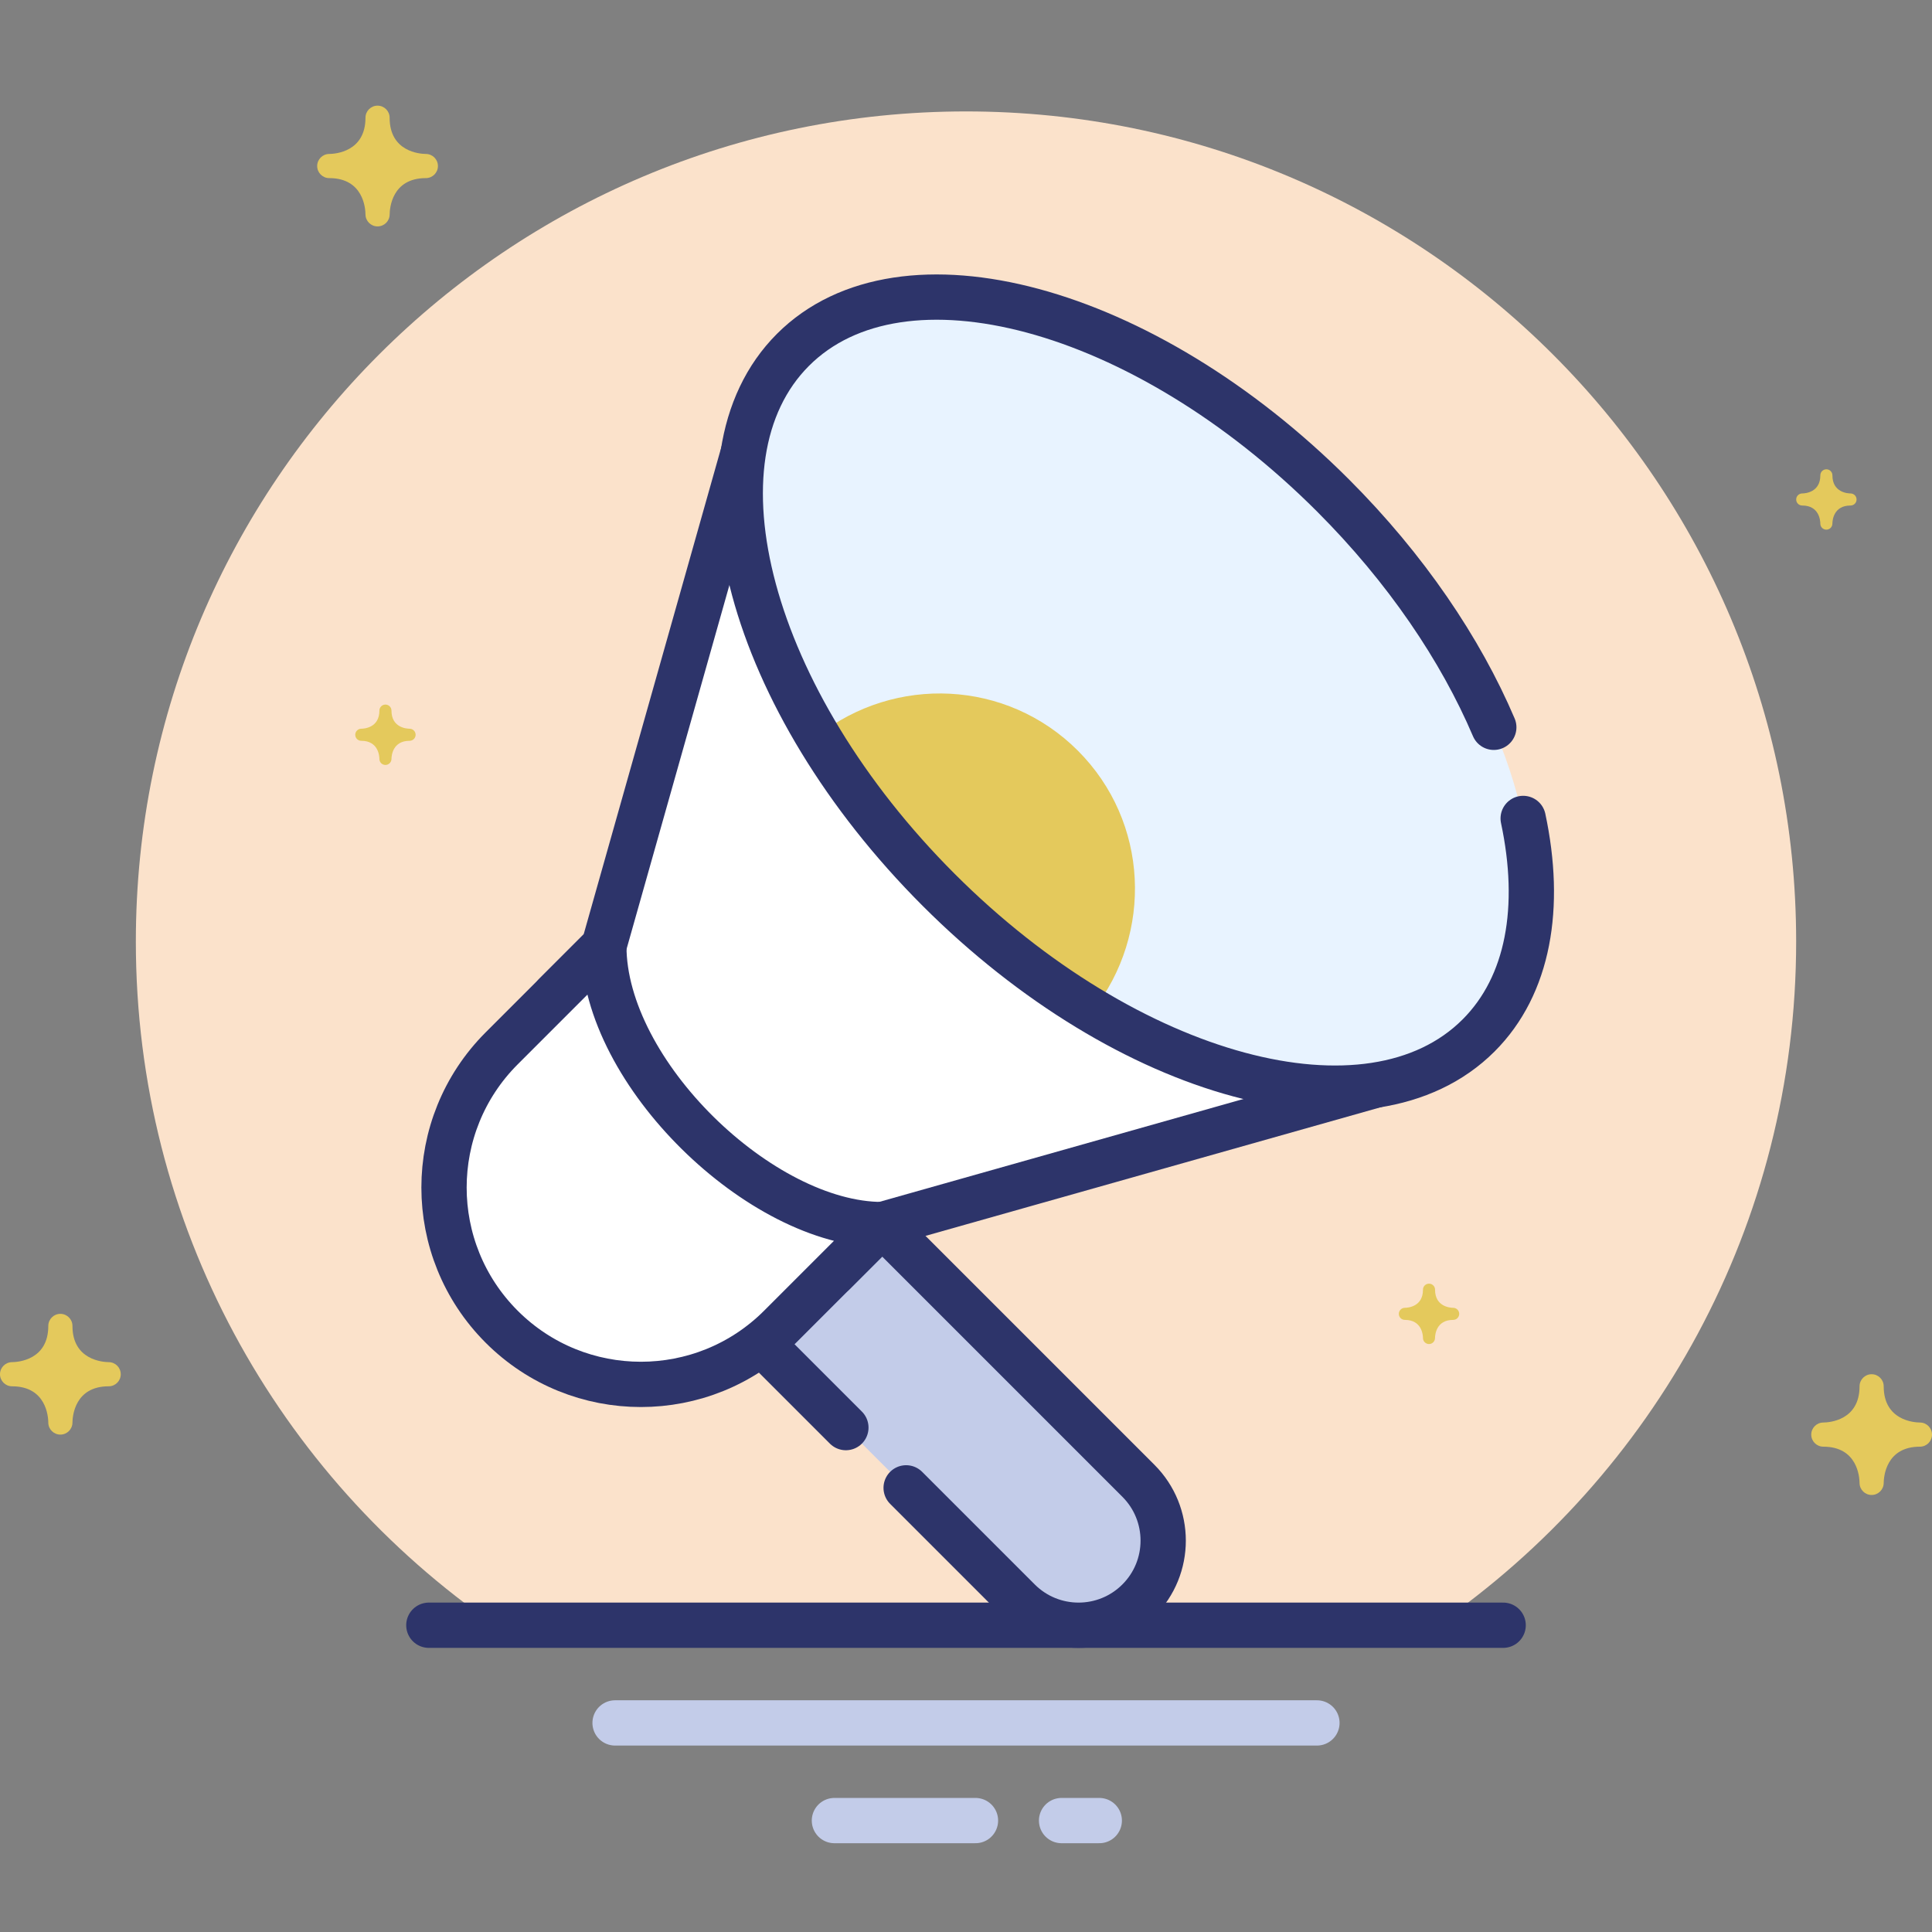<?xml version="1.0" encoding="utf-8"?>
<!-- Generator: Adobe Illustrator 17.0.0, SVG Export Plug-In . SVG Version: 6.00 Build 0)  -->
<!DOCTYPE svg PUBLIC "-//W3C//DTD SVG 1.1//EN" "http://www.w3.org/Graphics/SVG/1.1/DTD/svg11.dtd">
<svg version="1.1" xmlns="http://www.w3.org/2000/svg" xmlns:xlink="http://www.w3.org/1999/xlink" x="0px" y="0px" width="64px"
	 height="64px" viewBox="0 0 64 64" enable-background="new 0 0 64 64" xml:space="preserve">
<rect x="0" y="0" width="64" height="64" fill="#808080" stroke="none"/>
<g id="Layer_4">
</g>
<g id="Layer_3">
</g>
<g id="Layer_2">
</g>
<g id="Layer_1">
</g>
<g id="Layer_5">
	<g>
		<g>
			<path fill="#FBE2CB" d="M59.5,31.191c0-15.188-12.312-27.5-27.5-27.5S4.5,16.003,4.5,31.191c0,9.396,4.715,17.687,11.905,22.647
				h31.191C54.785,48.878,59.5,40.587,59.5,31.191z"/>
		</g>
		
			<line fill="none" stroke="#2D346A" stroke-width="1.5" stroke-linecap="round" stroke-miterlimit="10" x1="14.206" y1="53.838" x2="49.794" y2="53.838"/>
		
			<line fill="none" stroke="#C3CCE9" stroke-width="1.5" stroke-linecap="round" stroke-linejoin="round" stroke-miterlimit="10" x1="20.375" y1="57.074" x2="43.625" y2="57.074"/>
		
			<line fill="none" stroke="#C3CCE9" stroke-width="1.5" stroke-linecap="round" stroke-linejoin="round" stroke-miterlimit="10" x1="27.641" y1="60.309" x2="32.314" y2="60.309"/>
		
			<line fill="none" stroke="#C3CCE9" stroke-width="1.5" stroke-linecap="round" stroke-linejoin="round" stroke-miterlimit="10" x1="35.166" y1="60.309" x2="36.415" y2="60.309"/>
	</g>
	<g>
		
			<path fill="#C3CCE9" stroke="#2D346A" stroke-width="1.5" stroke-linecap="round" stroke-linejoin="round" stroke-miterlimit="10" d="
			M28.021,47.291l-8.72-8.72c-1.095-1.095-1.095-2.87,0-3.964l0,0c1.095-1.095,2.87-1.095,3.964,0l14.446,14.446
			c1.095,1.095,1.095,2.87,0,3.964l0,0c-1.095,1.095-2.87,1.095-3.964,0l-3.73-3.73"/>
		<g>
			
				<polygon fill="#FFFFFF" stroke="#2D346A" stroke-width="1.5" stroke-linecap="round" stroke-linejoin="round" stroke-miterlimit="10" points="
				20.003,31.344 18.392,32.955 27.613,42.177 29.225,40.566 45.585,35.943 24.626,14.984 			"/>
			
				<ellipse transform="matrix(0.707 -0.707 0.707 0.707 -5.204 33.325)" fill="#E8F3FF" cx="37.624" cy="22.944" rx="9.238" ry="16.06"/>
			
				<path fill="#FFFFFF" stroke="#2D346A" stroke-width="1.5" stroke-linecap="round" stroke-linejoin="round" stroke-miterlimit="10" d="
				M16.619,34.728c-2.547,2.547-2.547,6.675,0,9.222c2.546,2.546,6.675,2.547,9.222,0l3.384-3.384c-4.015,0-9.222-5.028-9.222-9.222
				L16.619,34.728z"/>
			<path fill="#E4C95C" d="M27.088,24.37c1.043,1.747,2.383,3.485,4.005,5.106c1.621,1.621,3.359,2.962,5.106,4.005
				c2.008-2.559,1.863-6.258-0.495-8.616C33.345,22.508,29.647,22.362,27.088,24.37z"/>
			
				<path fill="none" stroke="#2D346A" stroke-width="1.5" stroke-linecap="round" stroke-linejoin="round" stroke-miterlimit="10" d="
				M49.484,24.093c-1.101-2.584-2.908-5.262-5.327-7.681c-6.272-6.272-14.28-8.431-17.888-4.824s-1.448,11.616,4.824,17.888
				s14.28,8.431,17.888,4.824c1.662-1.662,2.1-4.258,1.476-7.188"/>
		</g>
	</g>
	<path fill="#E4C95C" d="M62.4,49.125c0.002-0.201,0.071-1.202,1.2-1.202c0.002,0,0.002,0,0.003,0c0.002,0,0.003,0,0.005,0h0
		c0.001,0,0.001,0,0.001,0h0.001c0,0,0.001,0,0.002,0C63.827,47.917,64,47.74,64,47.523c0-0.22-0.178-0.399-0.398-0.4
		c-0.201-0.002-1.202-0.071-1.202-1.2c0-0.221-0.179-0.4-0.4-0.4c-0.221,0-0.4,0.179-0.4,0.4c0,1.129-1.001,1.198-1.202,1.2
		c-0.22,0.001-0.398,0.18-0.398,0.4c0,0.221,0.179,0.4,0.4,0.4c1.129,0,1.198,1.002,1.2,1.2c0,0.002,0,0.002,0,0.002
		c0,0.003,0.001,0.006,0,0.006v0.001v0.001c0,0,0,0.001,0,0.002c0.006,0.215,0.183,0.388,0.4,0.388
		C62.22,49.523,62.399,49.345,62.4,49.125z"/>
	<path fill="#E4C95C" d="M12.968,25.141c0.001-0.101,0.036-0.601,0.6-0.601h0.001h0.002h0h0.001h0.001h0
		c0.108-0.003,0.195-0.091,0.195-0.2c0-0.11-0.089-0.199-0.199-0.2c-0.101-0.001-0.601-0.036-0.601-0.6c0-0.111-0.089-0.2-0.2-0.2
		s-0.2,0.089-0.2,0.2c0,0.564-0.5,0.599-0.601,0.6c-0.11,0.001-0.199,0.09-0.199,0.2c0,0.111,0.089,0.2,0.2,0.2
		c0.565,0,0.599,0.501,0.6,0.6v0.001c0,0.001,0.001,0.003,0.001,0.003c-0.001,0-0.001,0-0.001,0s0,0,0,0.001v0.001
		c0.003,0.108,0.091,0.194,0.2,0.194C12.878,25.34,12.967,25.251,12.968,25.141z"/>
	<path fill="#E4C95C" d="M60.7,17.347c0.001-0.101,0.036-0.601,0.6-0.601c0.001,0,0.001,0,0.001,0c0.001,0,0.002,0,0.003,0h0h0.001
		h0.001c0,0,0,0,0.001,0c0.108-0.003,0.194-0.091,0.194-0.2c0-0.11-0.089-0.199-0.199-0.2c-0.101-0.001-0.601-0.036-0.601-0.6
		c0-0.111-0.089-0.2-0.2-0.2s-0.2,0.089-0.2,0.2c0,0.564-0.5,0.599-0.601,0.6c-0.11,0.001-0.199,0.09-0.199,0.2
		c0,0.111,0.089,0.2,0.2,0.2c0.565,0,0.599,0.501,0.6,0.6c0,0.001,0,0.001,0,0.001c0,0.001,0.001,0.003,0,0.003v0.001v0v0.001
		c0.003,0.108,0.091,0.194,0.2,0.194C60.61,17.546,60.699,17.457,60.7,17.347z"/>
	<path fill="#E4C95C" d="M47.537,44.324c0.001-0.101,0.036-0.601,0.6-0.601c0.001,0,0.001,0,0.001,0c0.001,0,0.002,0,0.003,0h0
		h0.001h0.001c0,0,0,0,0.001,0c0.108-0.003,0.194-0.091,0.194-0.2c0-0.11-0.089-0.199-0.199-0.2c-0.101-0.001-0.601-0.036-0.601-0.6
		c0-0.111-0.089-0.2-0.2-0.2s-0.2,0.089-0.2,0.2c0,0.564-0.5,0.599-0.601,0.6c-0.11,0.001-0.199,0.09-0.199,0.2
		c0,0.111,0.089,0.2,0.2,0.2c0.565,0,0.599,0.501,0.6,0.6c0,0.001,0,0.001,0,0.001c0,0.001,0.001,0.003,0,0.003v0.001v0v0.001
		c0.003,0.108,0.091,0.194,0.2,0.194C47.447,44.523,47.536,44.434,47.537,44.324z"/>
	<path fill="#E4C95C" d="M12.908,7.102C12.91,6.901,12.98,5.9,14.108,5.9c0.002,0,0.002,0,0.002,0c0.002,0,0.004,0,0.005,0h0
		c0.001,0,0.001,0,0.001,0h0.001c0,0,0.001,0,0.002,0c0.215-0.006,0.388-0.183,0.388-0.4c0-0.22-0.178-0.399-0.398-0.4
		c-0.201-0.002-1.202-0.071-1.202-1.2c0-0.221-0.179-0.4-0.4-0.4s-0.4,0.179-0.4,0.4c0,1.129-1.001,1.198-1.202,1.2
		c-0.22,0.001-0.398,0.18-0.398,0.4c0,0.221,0.179,0.4,0.4,0.4c1.129,0,1.198,1.002,1.2,1.2c0,0.002,0,0.002,0,0.003
		c0,0.002,0.001,0.005,0,0.005c0,0.001,0,0.001,0,0.001V7.11c0,0,0,0.001,0,0.002c0.006,0.215,0.183,0.388,0.4,0.388
		C12.728,7.5,12.907,7.322,12.908,7.102z"/>
	<path fill="#E4C95C" d="M2.4,47.125c0.002-0.201,0.071-1.202,1.2-1.202c0.002,0,0.002,0,0.002,0c0.002,0,0.004,0,0.005,0h0
		c0.001,0,0.001,0,0.001,0H3.61c0,0,0.001,0,0.002,0C3.827,45.917,4,45.74,4,45.523c0-0.22-0.178-0.399-0.398-0.4
		C3.401,45.12,2.4,45.051,2.4,43.923c0-0.221-0.179-0.4-0.4-0.4c-0.221,0-0.4,0.179-0.4,0.4c0,1.129-1.001,1.198-1.202,1.2
		C0.178,45.124,0,45.303,0,45.523c0,0.221,0.179,0.4,0.4,0.4c1.129,0,1.198,1.002,1.2,1.2c0,0.002,0,0.002,0,0.003
		c0,0.002,0.001,0.005,0,0.005c0,0.001,0,0.001,0,0.001v0.001c0,0,0,0.001,0,0.002c0.006,0.215,0.183,0.388,0.4,0.388
		C2.22,47.523,2.399,47.345,2.4,47.125z"/>
</g>
</svg>
